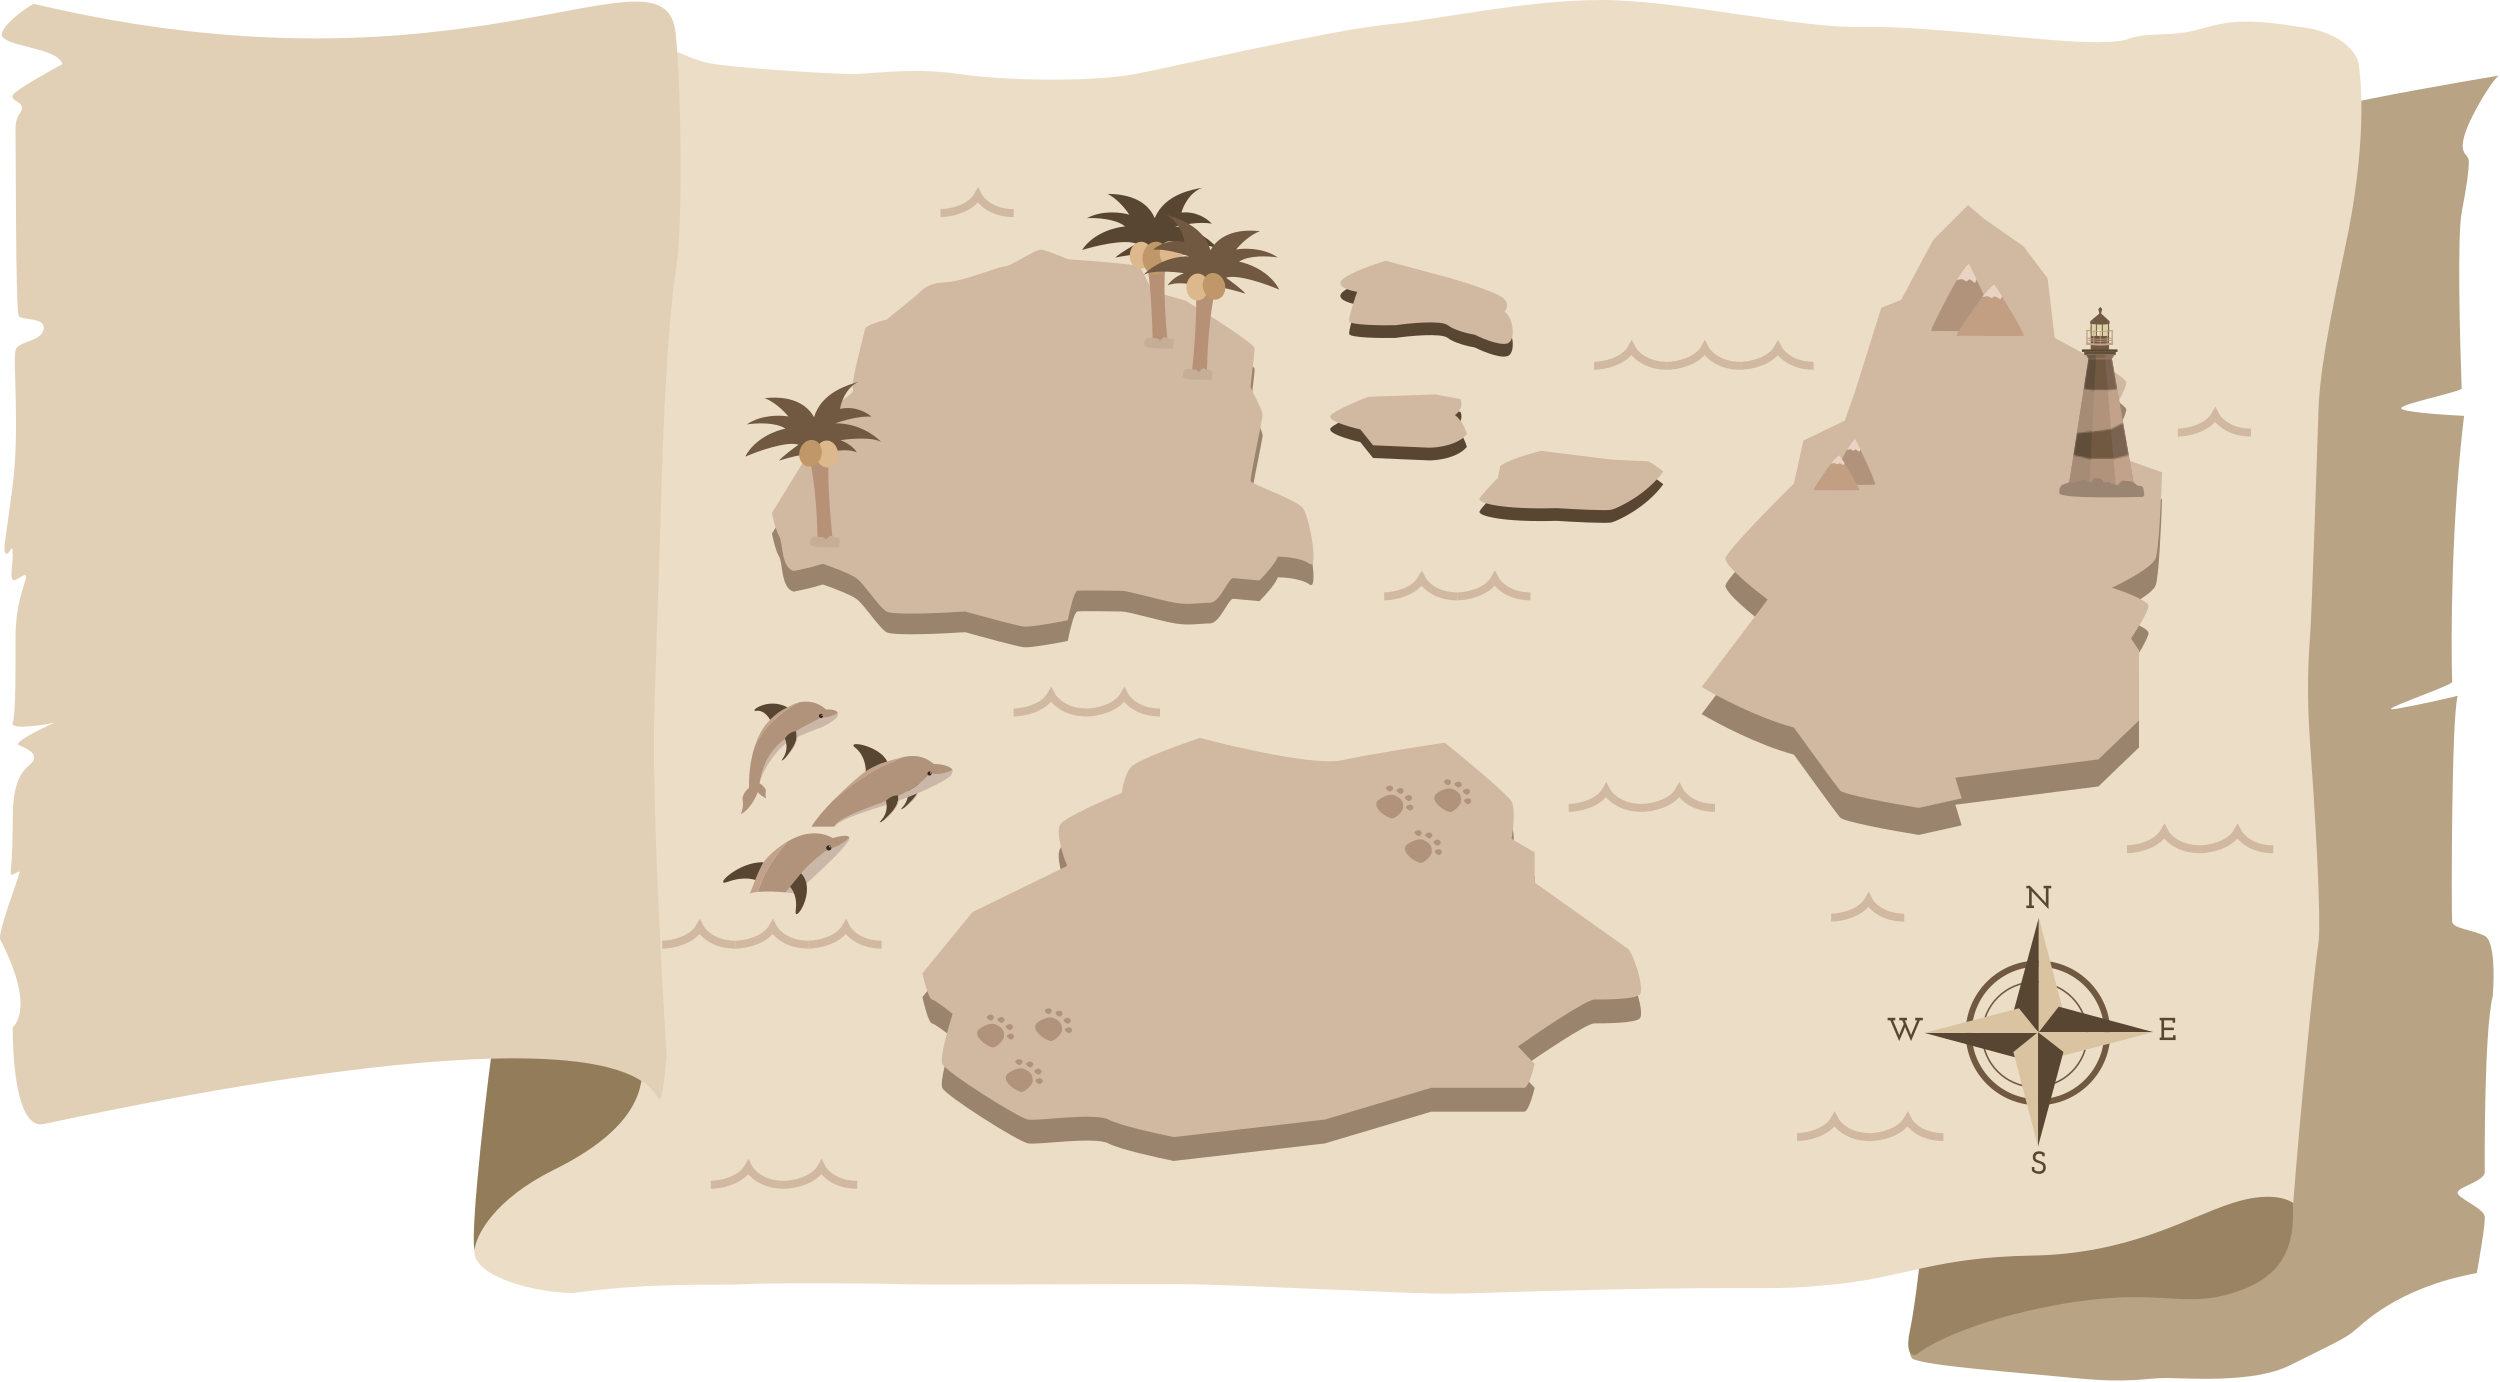 <svg width="1572" height="869" viewBox="0 0 1572 869" fill="none" xmlns="http://www.w3.org/2000/svg">
<path d="M1202.91 854.5C1195.71 850.9 1207.91 804.667 1214.91 782L1281.41 133.5C1337.08 113.167 1452.91 71.3 1470.91 66.5C1488.91 61.7 1545.41 51.833 1571.41 47.5C1567.91 49 1552.41 74 1549.41 86C1546.41 98 1552.41 96.5 1552.41 101.5C1552.41 106.5 1551.41 115.5 1547.91 133.5C1545.11 147.9 1546.74 213.5 1547.91 244.5C1542.41 247.5 1511.91 253.5 1509.91 256.5C1508.31 258.9 1535.58 260.833 1549.41 261.5C1541.41 327.5 1541.08 400.667 1541.91 429C1538.41 432.5 1488.41 449 1507.91 445.5C1523.51 442.7 1539.41 439 1545.41 437.5C1541.41 450.5 1541.41 575 1541.91 579.5C1542.41 584 1554.41 584.5 1562.41 588.5C1568.81 591.7 1568.41 615.167 1567.41 626.5C1561.91 649 1562.41 731.5 1562.41 737C1562.41 742.5 1546.91 746 1545.41 749.5C1543.91 753 1561.91 759.5 1562.41 765C1562.81 769.4 1559.24 790.5 1557.41 800.5C1505.91 810 1484.91 833.5 1478.91 838C1472.91 842.5 1462.91 847 1439.91 858.5C1416.91 870 1375.41 866.5 1361.91 866.5C1348.41 866.5 1339.91 870 1304.41 866.5C1268.91 863 1211.91 859 1202.91 854.5Z" fill="#B8A384"/>
<path d="M1201.05 836.185C1204.35 820.983 1208.62 781.845 1210.34 764.176C1286.95 751.841 1440.47 732.872 1441.71 755.675C1443.26 784.179 1436.03 803.181 1403.5 813.182C1370.96 823.184 1357.02 808.682 1292.46 820.683C1240.81 830.285 1212.75 845.353 1205.18 851.687C1202.42 852.854 1197.74 851.387 1201.05 836.185Z" fill="#998363"/>
<path d="M442.657 39C432.257 36.2 409.99 25.5 400.157 20.5C366.324 271.333 293.699 773.1 298.499 789.5C303.299 805.9 343.99 813.333 360.657 813C412.657 806 450.499 808.5 468.499 807.5C486.499 806.5 554.499 807 566.499 807.5C578.499 808 668.016 807.5 711.999 807.5C757.999 807.5 744.999 807 839.499 811C933.999 815 890.499 813.5 1005 811C1119.5 808.5 1110.5 812 1154.5 807.5C1198.5 803 1217 790.5 1278 789.5C1339 788.5 1375.66 765.5 1403.66 756.5C1426.06 749.3 1437.83 753.5 1442 756.5C1445.67 707 1455.66 605.3 1457.66 594.5C1460.16 581 1455.16 502.5 1452.66 468.5C1450.16 434.5 1451.66 412 1452.66 398.5C1453.66 385 1457.16 280.5 1457.66 264C1458.16 247.5 1458.16 232.5 1474.66 155.5C1487.86 93.9 1485.49 51.5 1482.66 38C1476.26 22.8 1455.66 17.667 1446.16 17C1390.66 7.5 1393.66 20.5 1361.66 21.5C1329.66 22.5 1348.16 26 1319.16 26.5C1290.16 27 1212.16 16 1171.66 17C1131.16 18 1055.16 0 1007.16 0C959.157 0 906.657 12 871.657 15.5C836.657 19 739.657 41.5 714.157 46.5C688.657 51.5 633.657 51 602.657 46.5C571.657 42 548.157 47 532.157 46.5C516.157 46 455.657 42.5 442.657 39Z" fill="#ECDDC7"/>
<path d="M298.409 786C295.209 774.8 307.5 670.5 311 649C337.5 579.5 402.909 649.5 403.909 669C404.909 688.5 395.909 712 348.409 735.5C310.409 754.3 299.242 777 298.409 786Z" fill="#927C5A"/>
<path d="M1.213 20.851C3.425 14.057 15.377 5.697 21.077 2.366C295.198 67.813 418.317 -41.098 424.854 20.851C428.123 51.826 429.883 140.253 424.854 171.227C419.825 202.202 416.808 274.142 416.054 304.118C415.299 334.093 413.79 371.562 411.527 444.502C409.717 502.854 416.143 613.436 419.16 664.228C419.076 663.395 416.974 696.333 413.791 690.394C380.264 627.84 50.255 702.281 27.363 706.819C6.996 710.857 8.001 645.835 8.001 645.835C8.001 645.835 23.11 635.15 0.207 590.882C-1.879 586.85 12.527 549.916 12.276 548.417C12.024 546.918 8.001 550.915 6.996 549.916C5.99 548.917 8.001 545.919 8.001 514.445C8.001 482.971 19.065 482.971 21.077 477.975C23.088 472.979 16.048 470.481 11.773 468.483C8.353 466.884 25.267 458.491 34.152 454.494C24.764 456.326 6.392 458.89 8.001 454.494C10.013 448.999 9.761 418.024 9.761 400.539C9.761 383.053 13.785 372.062 16.048 364.568C18.311 357.074 9.761 366.566 8.001 364.568C6.241 362.57 8.001 356.075 8.001 348.082C8.001 340.088 5.99 349.58 3.727 348.082C1.464 346.583 3.475 340.588 8.001 305.117C12.527 269.646 8.001 226.182 9.761 220.187C11.522 214.192 25.602 215.191 27.363 207.198C29.123 199.204 13.785 201.702 11.773 198.705C9.761 195.707 10.013 92.792 9.761 82.301C9.51 71.809 13.785 71.809 13.785 67.813C13.785 63.816 6.493 63.316 8.001 59.819C9.208 57.021 29.291 45.664 39.181 40.335C36.666 29.344 -1.553 29.344 1.213 20.851Z" fill="#E1D0B6"/>
<path d="M943.371 301C947.771 297.4 962.205 293.167 968.871 291.5L1013.37 297C1019.87 297.333 1033.37 298 1035.37 298C1037.37 298 1043.2 302.333 1045.87 304.5C1035.37 319 1017.37 327.5 1013.37 328.5C1010.17 329.3 989.038 328.167 978.871 327.5C945.871 328.5 928.871 324.5 930.371 321.5C931.571 319.1 938.538 311.833 941.871 308.5L943.371 301Z" fill="#594632"/>
<path d="M943.371 293C947.771 289.4 962.205 285.167 968.871 283.5L1013.37 289C1019.87 289.333 1033.37 290 1035.37 290C1037.37 290 1043.2 294.333 1045.87 296.5C1035.37 311 1017.37 319.5 1013.37 320.5C1010.17 321.3 989.038 320.167 978.871 319.5C945.871 320.5 928.871 316.5 930.371 313.5C931.571 311.1 938.538 303.833 941.871 300.5L943.371 293Z" fill="#D0B8A1"/>
<path d="M836.871 269C840.071 265.8 853.871 260 860.371 257.5L902.371 256L918.371 259C920.371 263.8 916.871 267.667 914.871 269C919.271 272.2 921.704 278.333 922.371 281C916.771 287.8 904.371 289.5 898.871 289.5L863.371 288L855.371 278C847.871 276.333 833.671 272.2 836.871 269Z" fill="#594632"/>
<path d="M836.871 261C840.071 257.8 853.871 252 860.371 249.5L902.371 248L918.371 251C920.371 255.8 916.871 259.667 914.871 261C919.271 264.2 921.704 270.333 922.371 273C916.771 279.8 904.371 281.5 898.871 281.5L863.371 280L855.371 270C847.871 268.333 833.671 264.2 836.871 261Z" fill="#D0B8A1"/>
<path d="M844.371 183.5C849.571 179.1 864.537 174 871.371 172L912.371 183C922.204 185.833 942.671 192.4 945.871 196C949.071 199.6 947.204 202.833 945.871 204C950.371 206 953.371 218.5 949.371 223C946.171 226.6 933.371 221.5 927.371 218.5C923.371 217.833 914.371 215.7 910.371 212.5C906.371 209.3 886.704 211.167 877.371 212.5C867.871 212.667 848.771 212.4 848.371 210C847.971 207.6 851.537 196.667 853.371 191.5C848.204 190.667 839.171 187.9 844.371 183.5Z" fill="#594632"/>
<path d="M844.371 175.5C849.571 171.1 864.537 166 871.371 164L912.371 175C922.204 177.833 942.671 184.4 945.871 188C949.071 191.6 947.204 194.833 945.871 196C950.371 198 953.371 210.5 949.371 215C946.171 218.6 933.371 213.5 927.371 210.5C923.371 209.833 914.371 207.7 910.371 204.5C906.371 201.3 886.704 203.167 877.371 204.5C867.871 204.667 848.771 204.4 848.371 202C847.971 199.6 851.537 188.667 853.371 183.5C848.204 182.667 839.171 179.9 844.371 175.5Z" fill="#D0B8A1"/>
<path d="M1288.11 558.58V571.64L1277.87 560.76L1277.49 560.24L1277.55 560.88V569.42H1278.99V571H1274.15V569.42H1275.89V558.58H1274.15V557H1276.47L1286.13 567.46L1286.51 567.98L1286.45 567.34V558.58H1285.01V557H1289.85V558.58H1288.11Z" fill="#594632"/>
<path d="M1368.01 654H1357.99V652.42H1359.11V641.58H1357.99V640H1367.73V643.08H1366.15V641.58H1360.77V646.16H1366.95V647.74H1360.77V652.42H1366.43V650.92H1368.01V654Z" fill="#594632"/>
<path d="M1285.19 737.12C1284.8 737.453 1284.35 737.713 1283.85 737.9C1283.34 738.073 1282.81 738.16 1282.25 738.16C1281.74 738.16 1281.25 738.107 1280.77 738C1280.29 737.88 1279.85 737.727 1279.45 737.54C1279.05 737.353 1278.69 737.14 1278.37 736.9C1278.06 736.66 1277.82 736.407 1277.65 736.14V733.82H1279.23V735.6C1279.57 735.867 1279.99 736.1 1280.47 736.3C1280.95 736.487 1281.49 736.58 1282.09 736.58C1282.43 736.58 1282.77 736.533 1283.09 736.44C1283.41 736.333 1283.69 736.187 1283.95 736C1284.19 735.8 1284.38 735.553 1284.53 735.26C1284.67 734.967 1284.75 734.627 1284.75 734.24C1284.75 734 1284.73 733.76 1284.69 733.52C1284.66 733.28 1284.59 733.073 1284.49 732.9C1284.31 732.62 1284.11 732.4 1283.87 732.24C1283.64 732.067 1283.37 731.907 1283.07 731.76C1282.59 731.56 1282.07 731.387 1281.51 731.24C1280.95 731.093 1280.43 730.893 1279.95 730.64C1279.45 730.387 1279.04 730.033 1278.71 729.58C1278.39 729.127 1278.22 728.487 1278.21 727.66C1278.19 727.22 1278.25 726.78 1278.39 726.34C1278.52 725.9 1278.74 725.5 1279.05 725.14C1279.35 724.78 1279.76 724.487 1280.27 724.26C1280.77 724.033 1281.39 723.92 1282.13 723.92C1282.37 723.92 1282.63 723.933 1282.91 723.96C1283.19 723.987 1283.48 724.04 1283.79 724.12C1284.09 724.2 1284.41 724.32 1284.73 724.48C1285.06 724.64 1285.39 724.853 1285.71 725.12V727.08H1284.13V725.9C1283.87 725.793 1283.58 725.7 1283.25 725.62C1282.91 725.54 1282.55 725.5 1282.15 725.5C1281.75 725.5 1281.4 725.567 1281.11 725.7C1280.81 725.82 1280.57 725.987 1280.39 726.2C1280.21 726.4 1280.08 726.633 1279.99 726.9C1279.91 727.153 1279.87 727.427 1279.87 727.72C1279.87 728.12 1279.96 728.447 1280.15 728.7C1280.33 728.94 1280.58 729.147 1280.89 729.32C1281.37 729.573 1281.94 729.8 1282.61 730C1283.27 730.187 1283.91 730.427 1284.53 730.72C1285.09 730.987 1285.54 731.4 1285.89 731.96C1286.23 732.52 1286.41 733.287 1286.41 734.26C1286.41 734.86 1286.29 735.4 1286.07 735.88C1285.85 736.36 1285.56 736.773 1285.19 737.12Z" fill="#594632"/>
<path d="M1196.14 650.16C1195.8 650.92 1195.46 651.68 1195.14 652.44C1194.82 653.187 1194.51 653.92 1194.2 654.64C1193.28 652.44 1192.36 650.267 1191.42 648.12C1190.5 645.96 1189.58 643.78 1188.66 641.58H1186.92V640H1191.76V641.58H1190.32C1190.95 643.033 1191.56 644.487 1192.16 645.94C1192.78 647.393 1193.4 648.847 1194.02 650.3L1194.2 650.96C1194.36 650.493 1194.58 649.933 1194.84 649.28C1195.11 648.613 1195.38 647.98 1195.64 647.38C1195.9 646.793 1196.14 646.207 1196.38 645.62C1196.62 645.033 1196.86 644.453 1197.1 643.88C1196.94 643.493 1196.78 643.113 1196.6 642.74C1196.44 642.353 1196.28 641.967 1196.12 641.58H1194.28V640H1199.12V641.58H1197.78C1198.41 643.033 1199.02 644.487 1199.62 645.94C1200.24 647.393 1200.86 648.847 1201.48 650.3L1201.66 650.96L1201.84 650.3C1202.47 648.847 1203.08 647.4 1203.68 645.96C1204.3 644.507 1204.91 643.047 1205.52 641.58H1204.24V640H1209.08V641.58H1207.2C1206.28 643.78 1205.36 645.96 1204.42 648.12C1203.5 650.267 1202.58 652.44 1201.66 654.64L1198.12 646.3L1197.92 645.6C1197.74 646.213 1197.48 646.94 1197.14 647.78C1196.82 648.607 1196.49 649.4 1196.14 650.16Z" fill="#594632"/>
<circle cx="1281.5" cy="649.5" r="43.572" stroke="#715941" stroke-width="3.856"/>
<circle cx="1279.5" cy="650.5" r="33" stroke="#715941"/>
<path d="M1282 649V577L1266 636.5L1282 649Z" fill="#594632"/>
<path d="M1282 649V577L1297.5 636.5L1282 649Z" fill="#DAC3A1"/>
<path d="M1282 649L1354 649L1294.5 633L1282 649Z" fill="#594632"/>
<path d="M1282 649L1354 649L1294.5 664.5L1282 649Z" fill="#DAC3A1"/>
<path d="M1282 649.5L1210 649.5L1269.5 665.5L1282 649.5Z" fill="#594632"/>
<path d="M1282 649.5L1210 649.5L1269.5 634L1282 649.5Z" fill="#DAC3A1"/>
<path d="M1281.5 649V721L1297.5 661.5L1281.5 649Z" fill="#594632"/>
<path d="M1281.5 649V721L1266 661.5L1281.5 649Z" fill="#DAC3A1"/>
<path d="M711 497.5C714.6 493.1 741.5 483.333 754.5 479C777.5 485.167 827.6 496.6 844 493C860.4 489.4 893.834 484.167 908.5 482C921.5 492.5 948.1 514.6 950.5 519C952.9 523.4 951.5 536.5 950.5 542.5L965 551V570C983.334 583 1020.7 609.5 1023.5 611.5C1027 614 1034.5 637.5 1031 640.5C1027.5 643.5 1008.5 643.5 1002.5 643.5C997.701 643.5 968.5 663.167 954.5 673L965 684C963.834 689 960.9 699 958.5 699H900L833 719L738 730C727.167 727.833 703.8 722.6 697 719C688.501 714.5 652.5 720 646.5 719C640.5 718 594.5 689 592.5 684C590.9 680 596.167 661.333 599 652.5C595.5 649.667 588 643.9 586 643.5C584 643.1 581.167 632.333 580 627L611.5 588.5L671 559.5C668.167 552.5 663.4 537.4 667 533C670.6 528.6 694.167 518.167 705.5 513.5C705.834 510 707.4 501.9 711 497.5Z" fill="#715941" fill-opacity="0.67"/>
<path d="M711 482.5C714.6 478.1 741.5 468.333 754.5 464C777.5 470.167 827.6 481.6 844 478C860.4 474.4 893.834 469.167 908.5 467C921.5 477.5 948.1 499.6 950.5 504C952.9 508.4 951.5 521.5 950.5 527.5L965 536V555C983.334 568 1020.7 594.5 1023.5 596.5C1027 599 1034.5 622.5 1031 625.5C1027.5 628.5 1008.5 628.5 1002.5 628.5C997.701 628.5 968.5 648.167 954.5 658L965 669C963.834 674 960.9 684 958.5 684H900L833 704L738 715C727.167 712.833 703.8 707.6 697 704C688.501 699.5 652.5 705 646.5 704C640.5 703 594.5 674 592.5 669C590.9 665 596.167 646.333 599 637.5C595.5 634.667 588 628.9 586 628.5C584 628.1 581.167 617.333 580 612L611.5 573.5L671 544.5C668.167 537.5 663.4 522.4 667 518C670.6 513.6 694.167 503.167 705.5 498.5C705.834 495 707.4 486.9 711 482.5Z" fill="#D0B8A1"/>
<path d="M652.804 642.592C658.184 639.006 661.77 639.604 662.891 640.351C668.121 642.592 667.747 645.955 667.747 647.822C667.747 649.69 664.012 653.8 661.397 654.547C658.782 655.294 646.08 647.075 652.804 642.592Z" fill="#B1927A"/>
<path d="M657.429 634.708C658.857 633.804 659.808 633.955 660.106 634.143C661.494 634.708 661.395 635.556 661.395 636.028C661.395 636.499 660.403 637.535 659.709 637.724C659.015 637.912 655.644 635.839 657.429 634.708Z" fill="#B1927A"/>
<path d="M664.153 636.202C665.581 635.298 666.533 635.449 666.83 635.637C668.219 636.202 668.12 637.051 668.12 637.522C668.12 637.993 667.128 639.029 666.434 639.218C665.74 639.406 662.368 637.333 664.153 636.202Z" fill="#B1927A"/>
<path d="M669.383 640.685C670.811 639.781 671.763 639.932 672.06 640.12C673.449 640.685 673.349 641.533 673.349 642.005C673.349 642.476 672.358 643.512 671.664 643.701C670.97 643.889 667.598 641.816 669.383 640.685Z" fill="#B1927A"/>
<path d="M670.13 646.663C671.558 645.758 672.51 645.909 672.808 646.098C674.196 646.663 674.097 647.511 674.097 647.982C674.097 648.453 673.105 649.49 672.411 649.678C671.717 649.867 668.346 647.794 670.13 646.663Z" fill="#B1927A"/>
<path d="M903.804 498.592C909.184 495.006 912.77 495.604 913.891 496.351C919.121 498.592 918.747 501.955 918.747 503.822C918.747 505.69 915.012 509.8 912.397 510.547C909.782 511.294 897.08 503.075 903.804 498.592Z" fill="#B1927A"/>
<path d="M908.429 490.708C909.857 489.804 910.808 489.955 911.106 490.143C912.494 490.708 912.395 491.556 912.395 492.028C912.395 492.499 911.403 493.535 910.709 493.724C910.015 493.912 906.644 491.839 908.429 490.708Z" fill="#B1927A"/>
<path d="M915.153 492.202C916.581 491.298 917.533 491.449 917.83 491.637C919.219 492.202 919.12 493.051 919.12 493.522C919.12 493.993 918.128 495.029 917.434 495.218C916.74 495.406 913.368 493.333 915.153 492.202Z" fill="#B1927A"/>
<path d="M920.383 496.685C921.811 495.781 922.763 495.932 923.06 496.12C924.449 496.685 924.349 497.533 924.349 498.005C924.349 498.476 923.358 499.512 922.664 499.701C921.97 499.889 918.598 497.816 920.383 496.685Z" fill="#B1927A"/>
<path d="M921.13 502.663C922.558 501.758 923.51 501.909 923.808 502.098C925.196 502.663 925.097 503.511 925.097 503.982C925.097 504.453 924.105 505.49 923.411 505.678C922.717 505.867 919.346 503.794 921.13 502.663Z" fill="#B1927A"/>
<path d="M616.349 646.592C621.729 643.006 625.315 643.604 626.436 644.351C631.666 646.592 631.292 649.955 631.292 651.822C631.292 653.69 627.557 657.8 624.941 658.547C622.326 659.294 609.625 651.075 616.349 646.592Z" fill="#B1927A"/>
<path d="M620.974 638.708C622.401 637.804 623.353 637.955 623.651 638.143C625.039 638.708 624.94 639.556 624.94 640.028C624.94 640.499 623.948 641.535 623.254 641.724C622.56 641.912 619.189 639.839 620.974 638.708Z" fill="#B1927A"/>
<path d="M627.698 640.202C629.126 639.298 630.078 639.449 630.375 639.637C631.764 640.202 631.664 641.051 631.664 641.522C631.664 641.993 630.673 643.029 629.979 643.218C629.285 643.406 625.913 641.333 627.698 640.202Z" fill="#B1927A"/>
<path d="M632.928 644.685C634.356 643.781 635.308 643.932 635.605 644.12C636.994 644.685 636.894 645.533 636.894 646.005C636.894 646.476 635.903 647.512 635.209 647.701C634.515 647.889 631.143 645.816 632.928 644.685Z" fill="#B1927A"/>
<path d="M633.675 650.663C635.103 649.758 636.055 649.909 636.352 650.098C637.741 650.663 637.641 651.511 637.641 651.982C637.641 652.453 636.65 653.49 635.956 653.678C635.262 653.867 631.89 651.794 633.675 650.663Z" fill="#B1927A"/>
<path d="M867.349 502.592C872.729 499.006 876.315 499.604 877.436 500.351C882.666 502.592 882.292 505.955 882.292 507.822C882.292 509.69 878.557 513.8 875.941 514.547C873.326 515.294 860.625 507.075 867.349 502.592Z" fill="#B1927A"/>
<path d="M871.974 494.708C873.401 493.804 874.353 493.955 874.651 494.143C876.039 494.708 875.94 495.556 875.94 496.028C875.94 496.499 874.948 497.535 874.254 497.724C873.56 497.912 870.189 495.839 871.974 494.708Z" fill="#B1927A"/>
<path d="M878.698 496.202C880.126 495.298 881.078 495.449 881.375 495.637C882.764 496.202 882.664 497.051 882.664 497.522C882.664 497.993 881.673 499.029 880.979 499.218C880.285 499.406 876.913 497.333 878.698 496.202Z" fill="#B1927A"/>
<path d="M883.928 500.685C885.356 499.781 886.308 499.932 886.605 500.12C887.994 500.685 887.894 501.533 887.894 502.005C887.894 502.476 886.903 503.512 886.209 503.701C885.515 503.889 882.143 501.816 883.928 500.685Z" fill="#B1927A"/>
<path d="M884.675 506.663C886.103 505.758 887.055 505.909 887.352 506.098C888.741 506.663 888.641 507.511 888.641 507.982C888.641 508.453 887.65 509.49 886.956 509.678C886.262 509.867 882.89 507.794 884.675 506.663Z" fill="#B1927A"/>
<path d="M634.349 674.592C639.729 671.006 643.315 671.604 644.436 672.351C649.666 674.592 649.292 677.955 649.292 679.822C649.292 681.69 645.557 685.8 642.941 686.547C640.326 687.294 627.625 679.075 634.349 674.592Z" fill="#B1927A"/>
<path d="M638.974 666.708C640.401 665.804 641.353 665.955 641.651 666.143C643.039 666.708 642.94 667.556 642.94 668.028C642.94 668.499 641.948 669.535 641.254 669.724C640.56 669.912 637.189 667.839 638.974 666.708Z" fill="#B1927A"/>
<path d="M645.698 668.202C647.126 667.298 648.078 667.449 648.375 667.637C649.764 668.202 649.664 669.051 649.664 669.522C649.664 669.993 648.673 671.029 647.979 671.218C647.285 671.406 643.913 669.333 645.698 668.202Z" fill="#B1927A"/>
<path d="M650.928 672.685C652.356 671.781 653.308 671.932 653.605 672.12C654.994 672.685 654.894 673.533 654.894 674.005C654.894 674.476 653.903 675.512 653.209 675.701C652.515 675.889 649.143 673.816 650.928 672.685Z" fill="#B1927A"/>
<path d="M651.675 678.663C653.103 677.758 654.055 677.909 654.352 678.098C655.741 678.663 655.641 679.511 655.641 679.982C655.641 680.453 654.65 681.49 653.956 681.678C653.262 681.867 649.89 679.794 651.675 678.663Z" fill="#B1927A"/>
<path d="M885.349 530.592C890.729 527.006 894.315 527.604 895.436 528.351C900.666 530.592 900.292 533.955 900.292 535.822C900.292 537.69 896.557 541.8 893.941 542.547C891.326 543.294 878.625 535.075 885.349 530.592Z" fill="#B1927A"/>
<path d="M889.974 522.708C891.401 521.804 892.353 521.955 892.651 522.143C894.039 522.708 893.94 523.556 893.94 524.028C893.94 524.499 892.948 525.535 892.254 525.724C891.56 525.912 888.189 523.839 889.974 522.708Z" fill="#B1927A"/>
<path d="M896.698 524.202C898.126 523.298 899.078 523.449 899.375 523.637C900.764 524.202 900.664 525.051 900.664 525.522C900.664 525.993 899.673 527.029 898.979 527.218C898.285 527.406 894.913 525.333 896.698 524.202Z" fill="#B1927A"/>
<path d="M901.928 528.685C903.356 527.781 904.308 527.932 904.605 528.12C905.994 528.685 905.894 529.533 905.894 530.005C905.894 530.476 904.903 531.512 904.209 531.701C903.515 531.889 900.143 529.816 901.928 528.685Z" fill="#B1927A"/>
<path d="M902.675 534.663C904.103 533.758 905.055 533.909 905.352 534.098C906.741 534.663 906.641 535.511 906.641 535.982C906.641 536.453 905.65 537.49 904.956 537.678C904.262 537.867 900.89 535.794 902.675 534.663Z" fill="#B1927A"/>
<path d="M485.409 335.517C489.409 329.117 501.409 309.517 506.909 300.517L512.909 274.517C521.409 270.017 538.009 260.417 536.409 258.017C534.409 255.017 543.409 223.017 543.909 220.017C544.309 217.617 553.075 215.017 557.409 214.017C562.409 210.017 573.209 201.317 576.409 198.517C580.409 195.017 582.909 191.017 594.409 190.517C605.909 190.017 627.909 180.517 631.909 180.517C635.909 180.517 650.909 169.517 654.909 170.017C658.109 170.417 667.242 174.183 671.409 176.017C685.909 177.017 715.209 179.317 716.409 180.517C717.609 181.717 722.242 191.35 724.409 196.017L745.409 202.017C759.909 210.85 788.909 229.217 788.909 232.017C788.909 235.517 786.409 253.517 786.409 256.017C786.409 258.517 794.409 270.517 793.909 274.517C793.409 278.517 785.909 313.517 786.409 315.517C786.909 317.517 814.409 327.017 818.909 332.017C823.409 337.017 829.409 372.017 823.409 367.517C818.609 363.917 808.075 363.017 803.409 363.017C802.609 366.617 795.409 374.517 791.909 378.017L775.409 376.517C772.409 376.517 766.909 392.017 760.909 392.017C754.909 392.017 747.909 393.517 738.909 392.017C729.909 390.517 709.409 384.517 705.409 384.517C701.409 384.517 679.909 384.017 677.409 384.517C675.409 384.917 672.575 397.017 671.409 403.017C663.909 404.517 647.909 407.417 643.909 407.017C639.909 406.617 617.575 400.517 606.909 397.517C592.075 398.517 561.409 399.917 557.409 397.517C552.409 394.517 543.409 380.017 538.409 376.517C534.409 373.717 522.742 369.35 517.409 367.517C509.809 369.917 501.909 371.517 498.909 372.017C490.909 369.517 492.409 354.017 489.909 350.017C487.909 346.817 486.075 339.017 485.409 335.517Z" fill="#715941" fill-opacity="0.67"/>
<path d="M485.409 322.517C489.409 316.117 501.409 296.517 506.909 287.517L512.909 261.517C521.409 257.017 538.009 247.417 536.409 245.017C534.409 242.017 543.409 210.017 543.909 207.017C544.309 204.617 553.075 202.017 557.409 201.017C562.409 197.017 573.209 188.317 576.409 185.517C580.409 182.017 582.909 178.017 594.409 177.517C605.909 177.017 627.909 167.517 631.909 167.517C635.909 167.517 650.909 156.517 654.909 157.017C658.109 157.417 667.242 161.183 671.409 163.017C685.909 164.017 715.209 166.317 716.409 167.517C717.609 168.717 722.242 178.35 724.409 183.017L745.409 189.017C759.909 197.85 788.909 216.217 788.909 219.017C788.909 222.517 786.409 240.517 786.409 243.017C786.409 245.517 794.409 257.517 793.909 261.517C793.409 265.517 785.909 300.517 786.409 302.517C786.909 304.517 814.409 314.017 818.909 319.017C823.409 324.017 829.409 359.017 823.409 354.517C818.609 350.917 808.075 350.017 803.409 350.017C802.609 353.617 795.409 361.517 791.909 365.017L775.409 363.517C772.409 363.517 766.909 379.017 760.909 379.017C754.909 379.017 747.909 380.517 738.909 379.017C729.909 377.517 709.409 371.517 705.409 371.517C701.409 371.517 679.909 371.017 677.409 371.517C675.409 371.917 672.575 384.017 671.409 390.017C663.909 391.517 647.909 394.417 643.909 394.017C639.909 393.617 617.575 387.517 606.909 384.517C592.075 385.517 561.409 386.917 557.409 384.517C552.409 381.517 543.409 367.017 538.409 363.517C534.409 360.717 522.742 356.35 517.409 354.517C509.809 356.917 501.909 358.517 498.909 359.017C490.909 356.517 492.409 341.017 489.909 337.017C487.909 333.817 486.075 326.017 485.409 322.517Z" fill="#D0B8A1"/>
<path d="M718.401 154.928C723.566 167.598 724.582 201.691 724.88 216.597L734.432 216.445C730.442 180.262 732.792 160.065 734.466 154.489L718.401 154.928Z" fill="#B69175"/>
<path d="M696.367 121.921C716.227 121.921 723.556 130.924 726.068 137.168C732.452 121.992 749.711 119.228 756.213 118C748.056 120.788 743.948 129.617 742.914 133.683C752.489 132.638 759.611 137.894 761.976 140.653C754.883 139.259 743.653 141.234 738.924 142.396C753.464 143.79 763.306 152.851 766.409 157.208C761.798 153.374 747.642 152.997 741.141 153.287C747.17 156.424 749.859 160.403 750.45 162C744.421 158.515 733.457 159.677 728.728 160.693C723.054 158.253 708.041 160.548 701.244 162C703.726 159.56 711.144 155.175 714.543 153.287C707.45 150.15 688.831 154.594 680.409 157.208C687.501 146.404 701.392 142.832 707.45 142.396C701.776 137.517 689.127 136.878 683.512 137.168C693.087 131.941 705.233 133.538 710.11 134.99C704.79 126.974 698.732 122.937 696.367 121.921Z" fill="#594632"/>
<ellipse cx="717.409" cy="160.5" rx="7" ry="8.5" transform="rotate(4.143 717.409 160.5)" fill="#DDB88C"/>
<ellipse cx="726.909" cy="162.5" rx="8.5" ry="10.5" fill="#BF9769"/>
<ellipse cx="736.367" cy="160.02" rx="7" ry="8.5" transform="rotate(-14.969 736.367 160.02)" fill="#DDB88C"/>
<path d="M750.521 173.002C754.098 186.208 750.937 220.169 749.411 235L758.909 236.017C759.374 199.618 764.175 179.86 766.518 174.53L750.521 173.002Z" fill="#B69175"/>
<path d="M792.324 145.367C772.577 143.249 764.33 151.42 761.167 157.361C756.438 141.59 739.572 137.002 733.238 135.088C741.051 138.73 744.194 147.946 744.789 152.099C735.38 150.039 727.737 154.506 725.092 156.997C732.293 156.368 743.249 159.529 747.827 161.188C733.221 161.024 722.47 168.984 718.92 172.985C723.912 169.665 738.028 170.799 744.462 171.781C738.133 174.257 735.034 177.926 734.276 179.451C740.643 176.629 751.42 178.953 756.014 180.468C761.916 178.647 776.598 182.529 783.202 184.698C780.994 182.007 774.086 176.856 770.908 174.617C778.295 172.254 796.333 178.658 804.429 182.155C798.529 170.656 785.099 165.623 779.122 164.544C785.284 160.297 797.929 161.011 803.481 161.898C794.517 155.679 782.27 155.973 777.267 156.897C783.411 149.494 789.865 146.126 792.324 145.367Z" fill="#715941"/>
<ellipse cx="753.004" cy="180.5" rx="7" ry="8.5" transform="rotate(4.143 753.004 180.5)" fill="#DDB88C"/>
<ellipse cx="763.367" cy="180.02" rx="7" ry="8.5" transform="rotate(-14.969 763.367 180.02)" fill="#BF9769"/>
<path d="M522.498 278.002C518.921 291.208 522.081 325.169 523.608 340L514.11 341.017C513.645 304.618 508.843 284.86 506.5 279.53L522.498 278.002Z" fill="#B69175"/>
<path d="M480.695 250.366C500.441 248.249 508.689 256.419 511.852 262.36C516.581 246.59 533.447 242.001 539.781 240.087C531.968 243.729 528.825 252.946 528.23 257.099C537.639 255.038 545.281 259.506 547.926 261.997C540.725 261.367 529.769 264.528 525.192 266.187C539.798 266.023 550.549 273.984 554.099 277.984C549.106 274.664 534.991 275.798 528.557 276.78C534.886 279.256 537.984 282.926 538.742 284.451C532.376 281.628 521.598 283.952 517.005 285.467C511.103 283.647 496.42 287.529 489.816 289.697C492.025 287.007 498.933 281.856 502.111 279.616C494.724 277.254 476.685 283.657 468.589 287.154C474.49 275.655 487.92 270.622 493.897 269.543C487.735 265.297 475.09 266.01 469.538 266.898C478.501 260.679 490.749 260.972 495.752 261.896C489.608 254.493 483.154 251.125 480.695 250.366Z" fill="#715941"/>
<ellipse cx="7" cy="8.5" rx="7" ry="8.5" transform="matrix(-0.997 0.072 0.072 0.997 526.382 276.517)" fill="#DDB88C"/>
<ellipse cx="7" cy="8.5" rx="7" ry="8.5" transform="matrix(-0.966 -0.258 -0.258 0.966 518.61 278.616)" fill="#BF9769"/>
<path d="M747.409 232C744.609 231.6 743.909 234.5 743.909 236C742.409 239.59 757.909 238.5 760.409 239C762.909 239.5 761.909 238 762.409 235C762.909 232 760.909 233.5 757.909 232C754.909 230.5 754.409 235 753.409 233.5C752.409 232 750.909 232.5 747.409 232Z" fill="#C5AD96"/>
<path d="M513.011 337.311C510.211 336.911 509.511 339.811 509.511 341.311C508.011 344.9 523.511 343.811 526.011 344.311C528.511 344.811 527.511 343.311 528.011 340.311C528.511 337.311 526.511 338.811 523.511 337.311C520.511 335.811 520.011 340.311 519.011 338.811C518.011 337.311 516.511 337.811 513.011 337.311Z" fill="#C5AD96"/>
<path d="M723.011 212.311C720.211 211.911 719.511 214.811 719.511 216.311C718.011 219.9 733.511 218.811 736.011 219.311C738.511 219.811 737.511 218.311 738.011 215.311C738.511 212.311 736.511 213.811 733.511 212.311C730.511 210.811 730.011 215.311 729.011 213.811C728.011 212.311 726.511 212.811 723.011 212.311Z" fill="#C5AD96"/>
<path fill-rule="evenodd" clip-rule="evenodd" d="M570.519 495.422C571.243 497.651 571.655 503.197 567.516 507.544C565.724 509.425 566.873 509.15 568.991 507.632C575.624 501.471 578.81 497.727 578.104 491.875C575.509 491.754 572.726 492.912 570.519 495.422Z" fill="#594632"/>
<path d="M568.991 507.632C572.992 504.765 580.453 497.463 578.104 491.875C578.81 497.727 575.624 501.471 568.991 507.632Z" fill="#C2A28A"/>
<path d="M564.469 503.667C581.373 497.505 587.834 493.913 593.521 490.785C598.403 488.1 599.207 486.133 598.948 484.324C595.847 485.702 593.779 486.133 591.194 486.65C590.463 486.796 588.917 486.732 587.452 486.671C586.229 486.62 585.062 486.571 584.474 486.65C580.339 491.527 572.669 498.069 556.356 504.042C541.397 509.519 526.559 514.952 524.646 519.812C528.951 514.071 553.323 507.73 564.469 503.667Z" fill="#CBB7A7"/>
<path d="M557.853 478.896C553.976 479.93 550.357 481.298 544.378 485.011C541.364 486.884 532.245 494.8 523.994 503.22C542.364 487.506 552.425 482.773 558.628 480.188C560.986 479.304 562.251 478.672 563.622 477.987C564.656 477.471 565.749 476.925 567.416 476.218C563.588 477.186 560.129 477.997 557.853 478.896Z" fill="#C2A28A"/>
<path fill-rule="evenodd" clip-rule="evenodd" d="M587.071 480.347C580.479 474.606 573.32 474.726 567.416 476.218C565.749 476.925 564.656 477.471 563.622 477.987C562.251 478.672 560.986 479.304 558.628 480.188C552.425 482.773 542.364 487.506 523.994 503.22C518.189 509.144 512.814 515.317 510.295 519.812H524.646C526.559 514.952 541.397 509.519 556.356 504.042C572.669 498.069 580.339 491.527 584.474 486.65C585.062 486.571 586.229 486.62 587.452 486.671C588.917 486.732 590.463 486.796 591.194 486.65C593.779 486.133 595.847 485.702 598.948 484.324C598.69 482.514 593.521 480.347 587.071 480.347Z" fill="#B1927A"/>
<path d="M537.92 470.302C543.374 474.607 544.498 481.902 544.378 485.011C550.357 481.298 553.976 479.93 557.853 478.896C553.547 468.851 531.104 464.92 537.92 470.302Z" fill="#594632"/>
<circle cx="584.474" cy="486.391" r="1.292" fill="#36291C"/>
<path d="M585.442 486.367C585.335 486.462 585 486.259 584.905 486.153C584.81 486.046 584.819 485.883 584.926 485.788C585.032 485.693 585.196 485.702 585.291 485.809C585.386 485.916 585.548 486.272 585.442 486.367Z" fill="white"/>
<path fill-rule="evenodd" clip-rule="evenodd" d="M557.079 503.693C557.803 505.922 558.215 511.468 554.076 515.815C552.284 517.695 553.433 517.421 555.551 515.903C562.184 509.741 565.37 505.997 564.664 500.146C562.069 500.025 559.286 501.183 557.079 503.693Z" fill="#594632"/>
<path d="M555.551 515.903C559.552 513.036 567.013 505.734 564.664 500.146C565.37 505.997 562.184 509.741 555.551 515.903Z" fill="#C2A28A"/>
<path d="M499.904 561.882C503.485 558.918 513.536 550.102 525.094 538.545C529.357 534.281 534.408 528.516 534.074 526.954C531.348 529.541 525.588 533.321 521.409 533.69C508.637 542.496 503.363 549.179 494.012 561.151C496.341 561.378 498.374 561.642 499.904 561.882Z" fill="#CBB7A7"/>
<path d="M474.886 553.334L471.526 561.882C473.542 561.344 474.238 560.999 476.695 560.8C480.238 547.613 490.394 534.574 495.563 528.914C489.635 532.314 482.898 538.084 480.055 542.22C479.538 542.995 478.246 545.838 477.212 547.906C476.511 549.308 475.75 551.39 474.886 553.334Z" fill="#C2A28A"/>
<path fill-rule="evenodd" clip-rule="evenodd" d="M523.638 526.954C513.991 521.614 503.794 524.193 495.563 528.914C490.394 534.574 480.238 547.613 476.695 560.8C482.44 560.332 488.93 560.656 494.012 561.151C503.363 549.179 508.637 542.496 521.409 533.69C525.588 533.321 531.348 529.541 534.074 526.954C533.503 524.282 527.69 525.941 523.638 526.954Z" fill="#B1927A"/>
<path d="M457.676 554.473C465.677 551.51 472.293 552.346 474.886 553.334C475.75 551.39 476.511 549.308 477.212 547.906C478.246 545.838 479.538 542.995 480.055 542.22C464.497 541.479 447.674 558.178 457.676 554.473Z" fill="#594632"/>
<path d="M500.359 572.371C501.537 564.507 498.418 559.238 496.711 557.587L503.68 549.082C514.265 560.048 498.887 582.201 500.359 572.371Z" fill="#594632"/>
<circle cx="521.151" cy="533.174" r="1.631" transform="rotate(-18.705 521.151 533.174)" fill="#36291C"/>
<path d="M522.297 532.753C522.208 532.91 521.726 532.803 521.569 532.714C521.412 532.625 521.357 532.426 521.446 532.27C521.535 532.113 521.735 532.058 521.891 532.147C522.048 532.236 522.386 532.596 522.297 532.753Z" fill="white"/>
<path d="M497.363 465.433C503.498 462.258 513.449 458.404 517.657 456.874C526.579 452.274 527.099 450.096 526.837 448.46C522.85 450.623 520.519 451.231 516.24 451.499C489.882 463.951 481.164 472.839 477.604 492.466C479.951 482.779 489.695 469.402 497.363 465.433Z" fill="#CBB7A7"/>
<path d="M484.22 452.651C479.119 457.501 475.869 464.512 473.866 471.659C479.688 454.395 499.44 442.711 501.149 442.401C501.638 442.127 502.103 441.867 502.542 441.619C499.395 442.296 497.114 443.745 495.144 444.775C489.801 447.419 487.859 449.24 484.592 452.303L484.59 452.305C484.469 452.418 484.345 452.534 484.22 452.651Z" fill="#C2A28A"/>
<path fill-rule="evenodd" clip-rule="evenodd" d="M519.437 446.091C513.707 441.05 507.477 440.556 502.542 441.619C502.103 441.867 501.638 442.127 501.149 442.401C499.44 442.711 479.688 454.395 473.866 471.659C471.336 480.686 470.794 489.931 471.023 495.316C469.386 496.626 466.29 500.072 466.998 503.372C467.706 506.673 466.453 510.46 465.738 511.941C471.22 509.437 475.249 501.602 476.578 497.997C477.261 499.533 480.394 501.346 481.875 502.061C481.593 501.605 481.131 500.141 481.542 497.928C481.952 495.716 479.088 493.365 477.604 492.466C481.164 472.839 489.882 463.951 516.24 451.499C520.519 451.231 522.85 450.623 526.837 448.46C526.527 446.516 522.682 445.996 519.437 446.091Z" fill="#B1927A"/>
<path d="M475.59 446.979C479.773 446.258 483.086 450.46 484.22 452.651C484.345 452.534 484.469 452.418 484.59 452.305L484.592 452.303C487.859 449.24 489.801 447.419 495.144 444.775C482.637 438.053 470.361 447.879 475.59 446.979Z" fill="#594632"/>
<path fill-rule="evenodd" clip-rule="evenodd" d="M493.487 464.383C494.528 466.484 495.744 471.91 492.281 476.813C490.783 478.935 491.879 478.496 493.754 476.686C499.418 469.624 502.025 465.456 500.474 459.77C497.889 460.028 495.304 461.579 493.487 464.383Z" fill="#594632"/>
<path d="M493.754 476.686C497.295 473.266 503.612 464.956 500.474 459.77C502.025 465.456 499.418 469.624 493.754 476.686Z" fill="#C2A28A"/>
<circle cx="516.24" cy="450.206" r="1.292" fill="#36291C"/>
<path d="M517.207 450.182C517.1 450.277 516.765 450.074 516.67 449.968C516.575 449.861 516.584 449.698 516.691 449.603C516.798 449.508 516.961 449.517 517.056 449.624C517.151 449.731 517.313 450.087 517.207 450.182Z" fill="white"/>
<path d="M416.409 594C422.409 594 435.109 591.4 439.909 583C441.575 586.333 448.409 594 462.409 594" stroke="#C2A28A" stroke-opacity="0.64" stroke-width="5"/>
<path d="M462.409 594C468.409 594 481.109 591.4 485.909 583C487.575 586.333 494.409 594 508.409 594" stroke="#C2A28A" stroke-opacity="0.64" stroke-width="5"/>
<path d="M508.409 594C514.409 594 527.109 591.4 531.909 583C533.575 586.333 540.409 594 554.409 594" stroke="#C2A28A" stroke-opacity="0.64" stroke-width="5"/>
<path d="M1002.41 230C1008.41 230 1021.11 227.4 1025.91 219C1027.58 222.333 1034.41 230 1048.41 230" stroke="#C2A28A" stroke-opacity="0.64" stroke-width="5"/>
<path d="M1048.41 230C1054.41 230 1067.11 227.4 1071.91 219C1073.58 222.333 1080.41 230 1094.41 230" stroke="#C2A28A" stroke-opacity="0.64" stroke-width="5"/>
<path d="M1094.41 230C1100.41 230 1113.11 227.4 1117.91 219C1119.58 222.333 1126.41 230 1140.41 230" stroke="#C2A28A" stroke-opacity="0.64" stroke-width="5"/>
<path d="M446.999 745C452.999 745 465.699 742.4 470.499 734C472.165 737.333 478.999 745 492.999 745" stroke="#C2A28A" stroke-opacity="0.64" stroke-width="5"/>
<path d="M492.999 745C498.999 745 511.699 742.4 516.499 734C518.165 737.333 524.999 745 538.999 745" stroke="#C2A28A" stroke-opacity="0.64" stroke-width="5"/>
<path d="M870.409 375C876.409 375 889.109 372.4 893.909 364C895.575 367.333 902.409 375 916.409 375" stroke="#C2A28A" stroke-opacity="0.64" stroke-width="5"/>
<path d="M916.409 375C922.409 375 935.109 372.4 939.909 364C941.575 367.333 948.409 375 962.409 375" stroke="#C2A28A" stroke-opacity="0.64" stroke-width="5"/>
<path d="M1337.41 534C1343.41 534 1356.11 531.4 1360.91 523C1362.58 526.333 1369.41 534 1383.41 534" stroke="#C2A28A" stroke-opacity="0.64" stroke-width="5"/>
<path d="M1383.41 534C1389.41 534 1402.11 531.4 1406.91 523C1408.58 526.333 1415.41 534 1429.41 534" stroke="#C2A28A" stroke-opacity="0.64" stroke-width="5"/>
<path d="M1369.41 272C1375.41 272 1388.11 269.4 1392.91 261C1394.58 264.333 1401.41 272 1415.41 272" stroke="#C2A28A" stroke-opacity="0.64" stroke-width="5"/>
<path d="M1151.41 577C1157.41 577 1170.11 574.4 1174.91 566C1176.58 569.333 1183.41 577 1197.41 577" stroke="#C2A28A" stroke-opacity="0.64" stroke-width="5"/>
<path d="M591.409 134C597.409 134 610.109 131.4 614.909 123C616.575 126.333 623.409 134 637.409 134" stroke="#C2A28A" stroke-opacity="0.64" stroke-width="5"/>
<path d="M986.409 508C992.409 508 1005.11 505.4 1009.91 497C1011.58 500.333 1018.41 508 1032.41 508" stroke="#C2A28A" stroke-opacity="0.64" stroke-width="5"/>
<path d="M1032.41 508C1038.41 508 1051.11 505.4 1055.91 497C1057.58 500.333 1064.41 508 1078.41 508" stroke="#C2A28A" stroke-opacity="0.64" stroke-width="5"/>
<path d="M637.409 448C643.409 448 656.109 445.4 660.909 437C662.575 440.333 669.409 448 683.409 448" stroke="#C2A28A" stroke-opacity="0.64" stroke-width="5"/>
<path d="M683.409 448C689.409 448 702.109 445.4 706.909 437C708.575 440.333 715.409 448 729.409 448" stroke="#C2A28A" stroke-opacity="0.64" stroke-width="5"/>
<path d="M1130 715C1136 715 1148.7 712.4 1153.5 704C1155.17 707.333 1162 715 1176 715" stroke="#C2A28A" stroke-opacity="0.64" stroke-width="5"/>
<path d="M1176 715C1182 715 1194.7 712.4 1199.5 704C1201.17 707.333 1208 715 1222 715" stroke="#C2A28A" stroke-opacity="0.64" stroke-width="5"/>
<path d="M1215.5 168L1237.5 146L1247.5 154.5L1272.5 172L1287.5 192L1292 229.5C1307 237.333 1337 253.9 1337 257.5C1337 261.1 1331 271.667 1328 276.5L1337 306L1359.5 314C1359 329.667 1357.5 362.4 1355.5 368C1353.5 373.6 1336.33 382.667 1328 386.5C1335.67 389 1351 394.8 1351 398C1351 401.2 1343.67 413 1340 418.5L1345 426V470L1319.5 494.5L1229.5 506L1233.5 519L1206.5 525C1191 522.5 1159.4 516.8 1157 514C1154.6 511.2 1136.67 486.5 1128 474.5C1105.6 468.5 1080 455 1070 449L1111.5 394C1102.33 387.167 1084.2 372.4 1085 368C1085.8 363.6 1114 334.833 1128 321L1134 294L1160 281.5L1166.5 263L1183 210.5L1195.5 205.5L1215.5 168Z" fill="#715941" fill-opacity="0.67"/>
<path d="M1215.5 151L1237.5 129L1247.5 137.5L1272.5 155L1287.5 175L1292 212.5C1307 220.333 1337 236.9 1337 240.5C1337 244.1 1331 254.667 1328 259.5L1337 289L1359.5 297C1359 312.667 1357.5 345.4 1355.5 351C1353.5 356.6 1336.33 365.667 1328 369.5C1335.67 372 1351 377.8 1351 381C1351 384.2 1343.67 396 1340 401.5L1345 409V453L1319.5 477.5L1229.5 489L1233.5 502L1206.5 508C1191 505.5 1159.4 499.8 1157 497C1154.6 494.2 1136.67 469.5 1128 457.5C1105.6 451.5 1080 438 1070 432L1111.5 377C1102.33 370.167 1084.2 355.4 1085 351C1085.8 346.6 1114 317.833 1128 304L1134 277L1160 264.5L1166.5 246L1183 193.5L1195.5 188.5L1215.5 151Z" fill="#D0B8A1"/>
<path d="M1214.42 207.605C1214.82 208.405 1215.92 208.272 1216.42 208.105C1229.25 208.105 1255.22 208.505 1256.42 208.105C1257.92 207.605 1239.92 168.605 1237.92 166.105C1235.92 163.605 1213.92 206.605 1214.42 207.605Z" fill="#B1927A"/>
<path d="M1233.91 175.5L1230.41 176C1235.91 167 1237.41 166 1237.91 166C1238.31 166 1241.41 172.333 1242.91 175.5L1241.91 178L1238.41 175.5L1236.41 177L1233.91 175.5Z" fill="#E9D4C4"/>
<path d="M1150.41 304.406C1150.69 304.952 1151.44 304.861 1151.78 304.748C1160.54 304.748 1178.27 305.021 1179.09 304.748C1180.11 304.406 1167.82 277.779 1166.46 276.072C1165.09 274.365 1150.07 303.723 1150.41 304.406Z" fill="#B1927A"/>
<path d="M1163.72 282.486L1161.33 282.828C1165.09 276.683 1166.11 276 1166.45 276C1166.73 276 1168.84 280.324 1169.87 282.486L1169.18 284.193L1166.8 282.486L1165.43 283.51L1163.72 282.486Z" fill="#E9D4C4"/>
<path d="M1230.42 210.765C1230.82 211.376 1231.92 211.274 1232.42 211.147C1245.25 211.147 1271.22 211.452 1272.42 211.147C1273.92 210.765 1255.92 180.989 1253.92 179.08C1251.92 177.171 1229.92 210.002 1230.42 210.765Z" fill="#C29F83"/>
<path d="M1249.91 186.253L1246.41 186.635C1251.91 179.763 1253.41 179 1253.91 179C1254.31 179 1257.41 183.835 1258.91 186.253L1257.91 188.162L1254.41 186.253L1252.41 187.398L1249.91 186.253Z" fill="#E9D4C4"/>
<path d="M1140.41 307.929C1140.69 308.346 1141.44 308.277 1141.78 308.19C1150.54 308.19 1168.27 308.398 1169.09 308.19C1170.11 307.929 1157.82 287.599 1156.46 286.296C1155.09 284.993 1140.07 307.408 1140.41 307.929Z" fill="#C29F83"/>
<path d="M1153.72 291.193L1151.33 291.454C1155.09 286.762 1156.11 286.241 1156.45 286.241C1156.73 286.241 1158.84 289.543 1159.87 291.193L1159.18 292.497L1156.8 291.193L1155.43 291.975L1153.72 291.193Z" fill="#E9D4C4"/>
<path d="M1312.27 207.442L1312.35 216.394" stroke="#B1927A" stroke-width="0.468"/>
<path d="M1328.12 207.446L1328.12 216.596" stroke="#B1927A" stroke-width="0.468"/>
<path d="M1325.01 207.084L1325.01 216.916" stroke="#7F7F7F" stroke-width="0.468"/>
<path d="M1320.63 206.896L1320.63 215.808" stroke="#7F7F7F" stroke-width="0.468"/>
<path d="M1316.57 207.026L1316.57 216.889" stroke="#7F7F7F" stroke-width="0.468"/>
<path d="M1312.12 207.833C1318.65 207.1 1322.14 207.178 1328.2 207.833" stroke="#B1927A" stroke-width="0.468"/>
<path d="M1312.27 214.078C1318.62 213.479 1322.07 213.417 1328.04 214.078" stroke="#B1927A" stroke-width="0.468"/>
<path d="M1312.27 212.764C1318.76 211.957 1322.22 211.961 1328.04 212.764" stroke="#B1927A" stroke-width="0.468"/>
<path d="M1311.81 215.991C1318.75 216.742 1322.52 216.847 1328.51 216.085" stroke="#B1927A" stroke-width="1.249"/>
<g filter="url(#filter0_f_6_5422)">
<circle cx="1320.16" cy="208.535" r="4.45" fill="#E3C525"/>
</g>
<g filter="url(#filter1_f_6_5422)">
<circle cx="1320.32" cy="207.286" r="6.323" fill="#D8C76B"/>
</g>
<circle cx="1320.24" cy="209.082" r="2.967" fill="#E3C525"/>
<circle cx="1320.24" cy="209.238" r="2.342" fill="#FFE55C"/>
<circle cx="1320.32" cy="209.16" r="1.639" fill="#FFF3B3"/>
<rect x="1314.93" y="202.836" width="10.773" height="9.524" fill="#D9D9D9" fill-opacity="0.6"/>
<path d="M1314.62 220.011V211.268H1326.17V220.011H1314.62Z" fill="#715941"/>
<line x1="1314.93" y1="211.268" x2="1314.93" y2="203.461" stroke="#715941" stroke-width="0.625"/>
<line x1="1318.21" y1="211.268" x2="1318.21" y2="203.461" stroke="#715941" stroke-width="0.625"/>
<line x1="1321.96" y1="211.268" x2="1321.96" y2="203.461" stroke="#715941" stroke-width="0.625"/>
<line x1="1325.86" y1="211.268" x2="1325.86" y2="203.461" stroke="#715941" stroke-width="0.625"/>
<path d="M1314.3 203.587V202.056H1326.48V203.587C1323.11 204.49 1316.96 203.963 1314.3 203.587Z" fill="#715941"/>
<path d="M1319.37 194.43L1320.68 193L1321.9 194.43L1321.33 196.258V197.291L1326.64 202.138C1323.31 202.837 1316.92 202.429 1314.15 202.138L1319.94 197.291V196.258L1319.37 194.43Z" fill="#715941"/>
<path d="M1312.27 207.599L1312.27 216.449" stroke="#C2A28A" stroke-width="0.468"/>
<path d="M1328.12 207.52L1328.12 216.596" stroke="#C2A28A" stroke-width="0.468"/>
<path d="M1325.01 207.833L1325.01 216.916" stroke="#C2A28A" stroke-width="0.468"/>
<path d="M1320.63 207.989L1320.63 217.129" stroke="#C2A28A" stroke-width="0.468"/>
<path d="M1316.57 207.866L1316.57 216.888" stroke="#C2A28A" stroke-width="0.468"/>
<path d="M1312.12 207.924C1318.83 208.546 1322.36 208.599 1328.2 207.924" stroke="#C2A28A" stroke-width="0.468"/>
<path d="M1312.27 214.078C1318.77 214.793 1322.23 214.796 1328.04 214.078" stroke="#C2A28A" stroke-width="0.468"/>
<path d="M1312.27 212.764C1318.72 213.548 1322.18 213.552 1328.04 212.764" stroke="#C2A28A" stroke-width="0.468"/>
<path d="M1311.81 215.991C1317.66 216.888 1324.06 216.888 1328.51 216.085" stroke="#C2A28A" stroke-width="1.249"/>
<path d="M1331.48 219.699H1309.15V221.26H1311.28H1329.21H1331.48V219.699Z" fill="#594632"/>
<path d="M1310.56 223.134V221.26H1330.37V223.134H1310.56Z" fill="#634E38"/>
<path d="M1313.21 225.554L1311.65 223.134H1329.61L1327.97 225.554L1342.41 308.071H1300.41L1313.21 225.554Z" fill="#B1927A"/>
<path d="M1313.21 225.554L1311.65 223.134H1317.51L1317.9 225.554L1313.6 308.071H1300.41L1313.21 225.554Z" fill="#A68B75"/>
<path d="M1323.75 225.554L1323.83 223.134H1329.55L1327.91 225.554L1342.41 308.227L1330.57 308.071L1323.75 225.554Z" fill="#C2A28A"/>
<mask id="mask0_6_5422" style="mask-type:alpha" maskUnits="userSpaceOnUse" x="1311" y="223" width="19" height="3">
<path d="M1313.21 225.554L1311.65 223.134H1329.61L1327.97 225.554H1313.21Z" fill="#C64545"/>
</mask>
<g mask="url(#mask0_6_5422)">
<path d="M1313.21 225.554L1311.65 223.134H1329.61L1327.97 225.554H1313.21Z" fill="#7A6147"/>
<path d="M1313.21 225.554L1311.65 223.134H1317.51L1317.9 225.554L1313.6 308.071H1300.41L1313.21 225.554Z" fill="#655444"/>
<path d="M1323.91 226.1V223.134H1329.61L1327.97 225.554L1342.41 308.071H1330.54L1323.91 226.1Z" fill="#896E5A"/>
</g>
<mask id="mask1_6_5422" style="mask-type:alpha" maskUnits="userSpaceOnUse" x="1303" y="265" width="36" height="24">
<path d="M1315.11 271.379L1305.96 272.472L1303.84 286.134L1314.48 288.632H1328.96L1338.58 286.134L1335.06 265.993L1327.42 269.818L1315.11 271.379Z" fill="#C64545"/>
</mask>
<g mask="url(#mask1_6_5422)">
<path d="M1315.11 271.379L1305.96 272.472L1303.84 286.134L1314.48 288.632H1328.96L1338.58 286.134L1335.06 265.993L1327.39 269.271L1315.11 271.379Z" fill="#715941"/>
<path d="M1313.21 225.554L1311.65 223.134H1317.51L1317.9 225.554L1313.6 308.071H1300.41L1313.21 225.554Z" fill="#604D3A"/>
<path d="M1323.83 226.1V223.134H1329.53L1327.89 225.554L1342.33 308.071H1330.57L1323.83 226.1Z" fill="#7A6351"/>
</g>
<mask id="mask2_6_5422" style="mask-type:alpha" maskUnits="userSpaceOnUse" x="1310" y="225" width="22" height="21">
<path d="M1316.49 245.383L1310.25 244.524L1313.21 225.476H1327.97L1331.32 244.68L1325.39 245.383H1316.49Z" fill="#C64545"/>
</mask>
<g mask="url(#mask2_6_5422)">
<path d="M1316.49 245.383L1310.25 244.524L1313.21 225.476H1327.97L1331.32 244.68L1325.47 245.383H1316.49Z" fill="#715941"/>
<path d="M1313.21 225.476L1311.65 223.056H1317.51L1317.9 225.476L1313.6 307.993H1300.41L1313.21 225.476Z" fill="#604D3A"/>
<path d="M1323.83 226.022L1323.91 223.056H1329.61L1327.97 225.476L1342.41 307.993L1330.46 308.071L1323.83 226.022Z" fill="#7A6351"/>
</g>
<path d="M1297.44 304.594C1295.03 305.354 1294.88 308.218 1294.85 310.051C1295.28 314.059 1346.81 312.423 1347.31 312.431C1347.81 312.439 1348.33 311.448 1348.34 310.948C1348.35 310.448 1347.87 308.94 1347.89 307.94C1347.91 306.94 1347.42 306.432 1346.92 305.924C1346.43 305.415 1344.42 305.882 1343.44 304.865C1342.46 303.848 1341.47 303.332 1340.48 302.815C1339.48 302.298 1337.48 302.765 1335.48 302.231C1333.49 301.698 1331.42 306.164 1330.93 305.155C1330.45 304.147 1327.44 304.597 1326.96 303.589C1326.48 302.58 1322.45 304.013 1322.47 303.013C1322.49 302.013 1321.49 301.497 1320.5 300.98L1320.5 300.98C1319.51 300.463 1318 300.938 1317.51 300.43C1317.02 299.921 1314.45 303.879 1313.96 303.371C1313.47 302.862 1311.49 301.829 1309.99 301.804C1308.49 301.779 1307.97 302.77 1306.47 302.745C1304.97 302.72 1305.44 304.728 1303.46 303.695C1301.47 302.661 1300.46 303.644 1297.44 304.594Z" fill="#9A8472"/>
<defs>
<filter id="filter0_f_6_5422" x="1315.09" y="203.461" width="10.149" height="10.149" filterUnits="userSpaceOnUse" color-interpolation-filters="sRGB">
<feFlood flood-opacity="0" result="BackgroundImageFix"/>
<feBlend mode="normal" in="SourceGraphic" in2="BackgroundImageFix" result="shape"/>
<feGaussianBlur stdDeviation="0.312" result="effect1_foregroundBlur_6_5422"/>
</filter>
<filter id="filter1_f_6_5422" x="1312.12" y="199.089" width="16.394" height="16.394" filterUnits="userSpaceOnUse" color-interpolation-filters="sRGB">
<feFlood flood-opacity="0" result="BackgroundImageFix"/>
<feBlend mode="normal" in="SourceGraphic" in2="BackgroundImageFix" result="shape"/>
<feGaussianBlur stdDeviation="0.937" result="effect1_foregroundBlur_6_5422"/>
</filter>
</defs>
</svg>
